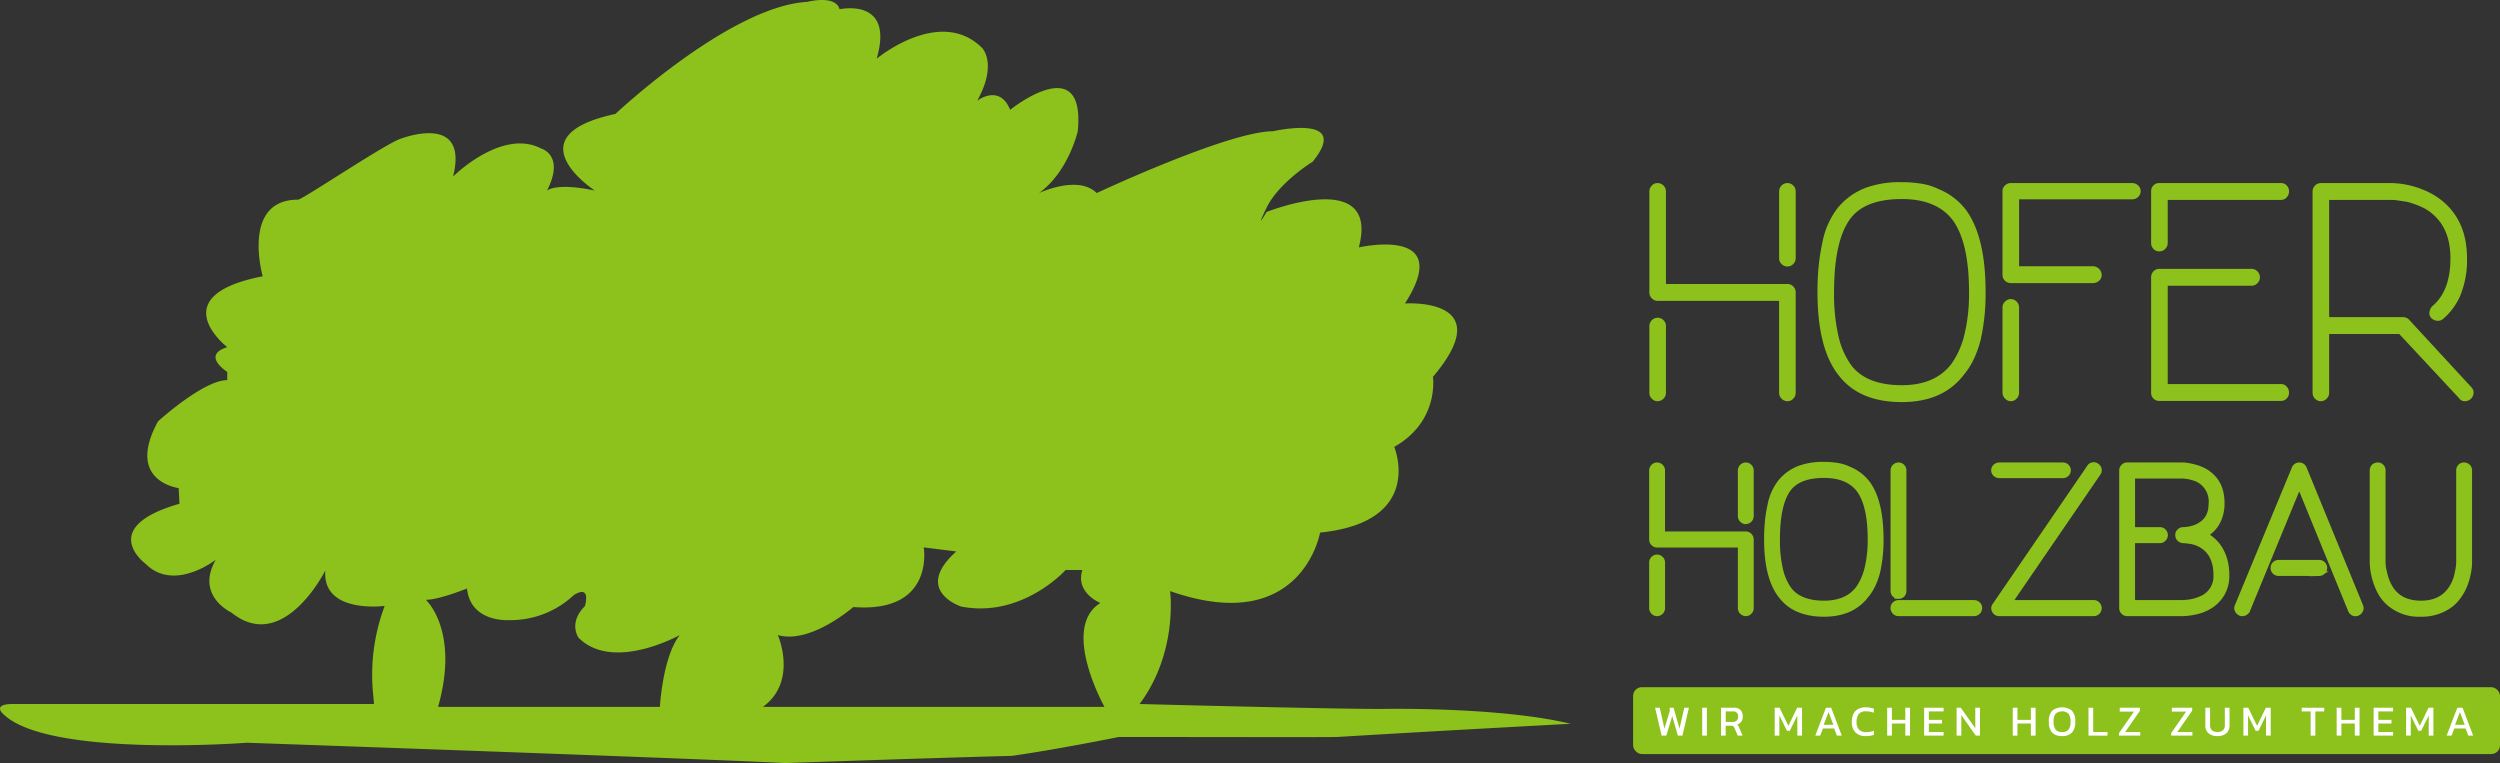 <svg xmlns="http://www.w3.org/2000/svg" width="587.495" height="179.317" viewBox="0 0 587.495 179.317">
  <rect x="0" y="0" width="587.495" height="179.317" fill="#333333" stroke="none"/>
  <g id="Logo_voll_mittel_4c_positiv" data-name="Logo voll mittel 4c positiv" transform="translate(293.748 89.659)">
    <g id="Logo_voll_mittel_4c_positiv-2" data-name="Logo voll mittel 4c positiv" transform="translate(-293.748 -89.659)">
      <g id="Gruppe_3421" data-name="Gruppe 3421">
        <path id="Pfad_22635" data-name="Pfad 22635" d="M3.053,165.438H87.878c0-1.937-1.936-11.04,2.518-23.047,0,0-14.719,1.936-13.944-8.327,0,0-9.877,19.753-22.077,9.877,0,0-8.522-3.874-3.68-12.394,0,0-9.78,7.65-16.461.968,0,0-11.62-8.522,7.94-14.137l-.194-3.68s-12.588-1.549-4.841-15.687c0,0,10.651-9.683,16.267-9.683V87.391s-6.2-3.874,0-5.81c0,0-15.492-12.007,8.328-16.655,0,0-5.125-18.011,8.328-18.011.968,0,18.785-12.007,23.627-14.138,0,0,16.655-6.778,12.782,8.715,0,0,11.426-11.427,20.722-6.585,0,0,5.616,1.549,1.355,9.877,0,0,2.13-1.936,11.232,0,0,0-19.56-12.782,4.842-18.011,0,0,26.919-25.335,45.123-26.338,0,0,6.584-1.743,7.553,1.743,0,0,12.976-2.905,8.715,11.619,0,0,14.912-12.394,24.789-2.518,0,0,3.679,3.68-1.162,12.4,0,0,5.229-4.067,7.747,2.13,0,0,17.817-14.332,15.881,5.035,0,0-2.129,9.489-9.1,14.525,0,0,9.2-4.357,13.557,0,0,0,30.986-14.525,41.444-14.525,0,0,18.591-4.26,9.3,7.165,0,0-7.939,4.842-10.844,10.845s0,.968,0,.968,26.726-10.651,21.69,8.328c0,0,22.659-5.229,10.845,13.169,0,0,22.465-1.549,6.584,17.236,0,0,1.55,10.458-9.1,16.462,0,0,7.359,17.623-17.431,20.141,0,0-4.259,24.6-35.246,13.751,0,0,1.935,14.332-7.166,26.532,0,0,43.768,1.161,56.744,1.161,0,0,27.694-.58,44.543,3.486,0,0-31.066,1.656-54.807,3.1-1.367.083-39.12,0-51.321,0,0,0-14.823,2.981-25.191,4.442,0,0-14.4.347-53.312,1.692,0,0-7.052-.564-126.393-4.778,0,0-46.964,3.582-57.325-6.779C.729,167.76-1.983,165.438,3.053,165.438Zm176.231.676H259.55s-10.4-18.58-.956-24.42c0,0-5.945-2.336-4.246-7.75H250.42s-10.193,11.36-24.526,8.6c0,0-11.468-3.717-1.168-12.953l-7.644-.955s2.654,15.5-16.563,14.015c0,0-10.086,8.813-17.731,6.583C182.787,149.234,187.565,160.062,179.284,166.114Zm-76.339,0h52.13s.637-11.785,4.672-16.88c0,0-15.661,8.759-23.783.637,0,0-2.5-3.451,1.487-7.433,0,0,1.593-5.2-2.6-2.6a21.759,21.759,0,0,1-15.236,5.892s-9.024.637-9.874-7.432c0,0-6.582,2.654-9.662,2.654C100.078,140.952,108.041,148.171,102.945,166.114Z" transform="translate(0 0)" fill="#8dc21c"/>
      </g>
      <g id="Gruppe_3422" data-name="Gruppe 3422" transform="translate(387.6 42.811)">
        <path id="Pfad_22636" data-name="Pfad 22636" d="M448.609,97.45a1.983,1.983,0,0,1-1.982-1.982v-21.6H418.054a1.831,1.831,0,0,1-1.333-.58,1.906,1.906,0,0,1-.581-1.4V48.166a1.909,1.909,0,0,1,.581-1.4,1.834,1.834,0,0,1,1.333-.58,1.981,1.981,0,0,1,1.982,1.982V69.9h28.573a1.831,1.831,0,0,1,1.332.581,1.906,1.906,0,0,1,.582,1.4V95.468a1.9,1.9,0,0,1-.582,1.4A1.828,1.828,0,0,1,448.609,97.45Zm-30.555,0a1.828,1.828,0,0,1-1.333-.581,1.9,1.9,0,0,1-.581-1.4V79.746a1.989,1.989,0,0,1,1.914-1.913,1.916,1.916,0,0,1,1.4.581,1.835,1.835,0,0,1,.58,1.332V95.468a1.983,1.983,0,0,1-1.982,1.982ZM448.609,65.8a1.911,1.911,0,0,1-1.4-.581,1.831,1.831,0,0,1-.58-1.333V48.166a1.981,1.981,0,0,1,1.982-1.982,1.834,1.834,0,0,1,1.332.58,1.91,1.91,0,0,1,.582,1.4V63.888a1.991,1.991,0,0,1-1.914,1.914Z" transform="translate(-416.14 -45.979)" fill="#8dc21c"/>
        <path id="Pfad_22637" data-name="Pfad 22637" d="M478.381,97.641q-9.843,0-14.628-6.016-5.2-6.219-5.2-19.822a60.051,60.051,0,0,1,.307-6.357,48.476,48.476,0,0,1,.854-5.332,18.988,18.988,0,0,1,3.623-8.134,15.821,15.821,0,0,1,6.426-4.649,23.4,23.4,0,0,1,8.613-1.366,27.893,27.893,0,0,1,4.717.376,14.2,14.2,0,0,1,3.964,1.264,15.259,15.259,0,0,1,6.425,4.922q4.58,6.29,4.58,19.277a49.6,49.6,0,0,1-1.161,11.211,25.5,25.5,0,0,1-1.572,4.442,16.931,16.931,0,0,1-2.324,3.691Q488.087,97.643,478.381,97.641Zm0-47.713q-8.546,0-12.03,4.512-3.9,5.126-3.9,17.363a43.835,43.835,0,0,0,1.06,10.458,18.6,18.6,0,0,0,3.11,6.9q3.621,4.513,11.757,4.512,7.86,0,11.688-5.059a20.108,20.108,0,0,0,3.042-6.938,40.743,40.743,0,0,0,1.06-9.877q0-11.551-3.759-16.816Q486.651,49.929,478.381,49.928Z" transform="translate(-419.049 -45.964)" fill="#8dc21c"/>
        <path id="Pfad_22638" data-name="Pfad 22638" d="M526.491,69.7h-19.31a1.944,1.944,0,0,1-1.343-.547,1.76,1.76,0,0,1-.605-1.366V48.1a1.765,1.765,0,0,1,.605-1.367,1.953,1.953,0,0,1,1.343-.547h28.539a2.009,2.009,0,0,1,1.366.547,1.826,1.826,0,0,1,0,2.735,2.009,2.009,0,0,1-1.366.547h-26.59V65.733h17.362a2.1,2.1,0,0,1,2.051,2.051,1.748,1.748,0,0,1-.616,1.366A2.085,2.085,0,0,1,526.491,69.7ZM507.181,97.45a1.84,1.84,0,0,1-1.343-.615,1.905,1.905,0,0,1-.605-1.367v-20.1a1.8,1.8,0,0,1,.605-1.333,1.892,1.892,0,0,1,1.343-.581,1.97,1.97,0,0,1,1.948,1.914v20.1a1.967,1.967,0,0,1-.572,1.367A1.81,1.81,0,0,1,507.181,97.45Z" transform="translate(-422.25 -45.979)" fill="#8dc21c"/>
        <path id="Pfad_22639" data-name="Pfad 22639" d="M544.647,62.247a1.8,1.8,0,0,1-1.367-.581,1.966,1.966,0,0,1-.547-1.4V48.131a1.9,1.9,0,0,1,.547-1.391,1.839,1.839,0,0,1,1.367-.556H573.22a1.838,1.838,0,0,1,1.366.556,1.908,1.908,0,0,1,.547,1.391,2.027,2.027,0,0,1-.547,1.427,1.784,1.784,0,0,1-1.366.591H546.629V60.265a1.983,1.983,0,0,1-1.982,1.982ZM573.22,97.382H544.647a1.87,1.87,0,0,1-1.914-1.919V68.335a1.976,1.976,0,0,1,.547-1.4,1.8,1.8,0,0,1,1.367-.582h21.669a1.9,1.9,0,0,1,1.4.591,1.963,1.963,0,0,1,.581,1.427,2,2,0,0,1-1.981,1.947H546.629v23.1H573.22a1.786,1.786,0,0,1,1.366.592,2.027,2.027,0,0,1,.547,1.425,1.9,1.9,0,0,1-.547,1.391A1.832,1.832,0,0,1,573.22,97.382Z" transform="translate(-424.822 -45.979)" fill="#8dc21c"/>
        <path id="Pfad_22640" data-name="Pfad 22640" d="M621.3,95.537a2.046,2.046,0,0,1-2.016,1.913,1.567,1.567,0,0,1-1.367-.683L603.834,81.661H587.36V95.537a1.8,1.8,0,0,1-.6,1.332,1.9,1.9,0,0,1-1.344.581,1.967,1.967,0,0,1-1.948-1.913V48.166a1.981,1.981,0,0,1,1.979-1.982H602.09c.137,0,.636.034,1.5.1a20.291,20.291,0,0,1,3.206.581,21.332,21.332,0,0,1,4.094,1.538,16.177,16.177,0,0,1,4.163,2.973q4.707,4.651,4.707,12.51a21.95,21.95,0,0,1-1.612,8.818,15.247,15.247,0,0,1-3.992,5.4,1.9,1.9,0,0,1-1.47.443,2.233,2.233,0,0,1-1.334-.649,1.645,1.645,0,0,1-.409-1.435,2.438,2.438,0,0,1,.683-1.367q4.237-3.553,4.238-11.21,0-6.288-3.495-9.775a10.992,10.992,0,0,0-3.392-2.358,21.281,21.281,0,0,0-3.186-1.128q-1.642-.272-2.672-.41a9.619,9.619,0,0,0-1.026-.069H587.36V77.7h17.431a1.9,1.9,0,0,1,1.367.615L620.786,94.17A1.749,1.749,0,0,1,621.3,95.537Z" transform="translate(-427.616 -45.979)" fill="#8dc21c"/>
      </g>
      <g id="Gruppe_3423" data-name="Gruppe 3423" transform="translate(388.085 109.073)">
        <path id="Pfad_22641" data-name="Pfad 22641" d="M438.856,152.3a1.358,1.358,0,0,1-1.355-1.356V136.179H417.97a1.25,1.25,0,0,1-.911-.4,1.306,1.306,0,0,1-.4-.957V118.61a1.308,1.308,0,0,1,.4-.958,1.252,1.252,0,0,1,.911-.4,1.352,1.352,0,0,1,1.354,1.354v14.859h19.532a1.256,1.256,0,0,1,.911.4,1.307,1.307,0,0,1,.4.958v16.119a1.3,1.3,0,0,1-.4.958A1.257,1.257,0,0,1,438.856,152.3Zm-20.886,0a1.251,1.251,0,0,1-.911-.4,1.305,1.305,0,0,1-.4-.958V140.2a1.359,1.359,0,0,1,1.309-1.308,1.313,1.313,0,0,1,.958.4,1.258,1.258,0,0,1,.4.911v10.747a1.355,1.355,0,0,1-1.354,1.356Zm20.886-21.634a1.3,1.3,0,0,1-.958-.4,1.249,1.249,0,0,1-.4-.911V118.61a1.355,1.355,0,0,1,1.355-1.354,1.258,1.258,0,0,1,.911.4,1.307,1.307,0,0,1,.4.958v10.747a1.36,1.36,0,0,1-1.308,1.309Z" transform="translate(-416.661 -117.115)" fill="#8dc21c" stroke="#8dc21c" stroke-miterlimit="10" stroke-width="1.062"/>
        <path id="Pfad_22642" data-name="Pfad 22642" d="M459.206,152.429q-6.729,0-10-4.112-3.552-4.251-3.552-13.55a40.892,40.892,0,0,1,.211-4.345,32.837,32.837,0,0,1,.585-3.645,12.958,12.958,0,0,1,2.476-5.561,10.813,10.813,0,0,1,4.393-3.177,15.963,15.963,0,0,1,5.887-.934,19.061,19.061,0,0,1,3.224.257,9.756,9.756,0,0,1,2.71.863,10.453,10.453,0,0,1,4.393,3.365q3.13,4.3,3.131,13.176a33.968,33.968,0,0,1-.794,7.664,17.55,17.55,0,0,1-1.076,3.036,11.522,11.522,0,0,1-1.589,2.523Q465.842,152.43,459.206,152.429Zm0-32.614q-5.841,0-8.224,3.084-2.663,3.505-2.664,11.868a29.906,29.906,0,0,0,.726,7.15,12.684,12.684,0,0,0,2.125,4.719q2.476,3.083,8.036,3.084,5.373,0,7.991-3.457a13.752,13.752,0,0,0,2.079-4.743,27.862,27.862,0,0,0,.725-6.752q0-7.9-2.571-11.495Q464.86,119.815,459.206,119.814Z" transform="translate(-418.65 -117.105)" fill="#8dc21c" stroke="#8dc21c" stroke-miterlimit="10" stroke-width="1.062"/>
        <path id="Pfad_22643" data-name="Pfad 22643" d="M478.916,148.234a1.347,1.347,0,0,1-.957-.374,1.23,1.23,0,0,1-.4-.935V118.61a1.355,1.355,0,0,1,1.355-1.354,1.231,1.231,0,0,1,.934.4,1.348,1.348,0,0,1,.374.958v28.315a1.278,1.278,0,0,1-1.309,1.309Zm17.756,4.066H478.916a1.293,1.293,0,0,1-.957-.4,1.338,1.338,0,0,1-.4-.975,1.258,1.258,0,0,1,.4-.95,1.331,1.331,0,0,1,.957-.382h17.756a1.359,1.359,0,0,1,.934.382,1.225,1.225,0,0,1,.421.95,1.3,1.3,0,0,1-.421.975A1.32,1.32,0,0,1,496.672,152.3Z" transform="translate(-420.838 -117.115)" fill="#8dc21c" stroke="#8dc21c" stroke-miterlimit="10" stroke-width="1.062"/>
        <path id="Pfad_22644" data-name="Pfad 22644" d="M519.251,119.866H504.346a1.428,1.428,0,0,1-.981-.373,1.247,1.247,0,0,1,0-1.868,1.428,1.428,0,0,1,.981-.373h14.906a1.345,1.345,0,0,1,.957.373,1.3,1.3,0,0,1,0,1.868A1.345,1.345,0,0,1,519.251,119.866Zm7.289,32.428H504.346a1.275,1.275,0,0,1-1.215-.7,1.224,1.224,0,0,1-.163-.7,1.1,1.1,0,0,1,.257-.655l22.194-32.427a1.257,1.257,0,0,1,.864-.607,1.168,1.168,0,0,1,.958.234,1.255,1.255,0,0,1,.607.863,1.3,1.3,0,0,1-.234,1l-20.746,30.279h19.672a1.249,1.249,0,0,1,.912.405,1.344,1.344,0,0,1,.4.975,1.264,1.264,0,0,1-.4.95A1.282,1.282,0,0,1,526.541,152.295Z" transform="translate(-422.579 -117.11)" fill="#8dc21c" stroke="#8dc21c" stroke-miterlimit="10" stroke-width="1.062"/>
        <path id="Pfad_22645" data-name="Pfad 22645" d="M555.341,133.889a9.871,9.871,0,0,1,1.636,1.238,8.567,8.567,0,0,1,1.519,1.893,11.19,11.19,0,0,1,1.121,2.64,12.655,12.655,0,0,1,.443,3.528,8.234,8.234,0,0,1-1.589,5.187,8.821,8.821,0,0,1-3.551,2.8,10.393,10.393,0,0,1-1.8.631q-.865.211-1.611.328a11.633,11.633,0,0,1-1.262.14c-.343.017-.56.024-.654.024H536.559a1.252,1.252,0,0,1-.911-.4,1.3,1.3,0,0,1-.4-.958V118.61a1.3,1.3,0,0,1,.4-.958,1.254,1.254,0,0,1,.911-.4h13.083c.031,0,.179.007.444.022a9.061,9.061,0,0,1,1.027.14q.631.117,1.425.328a10.763,10.763,0,0,1,1.636.584,8.187,8.187,0,0,1,3.318,2.71,7.522,7.522,0,0,1,1.1,2.406,11.063,11.063,0,0,1,.351,2.827,9.944,9.944,0,0,1-.351,2.757,8.54,8.54,0,0,1-.91,2.125,6.974,6.974,0,0,1-1.262,1.542,9.15,9.15,0,0,1-1.4,1.052A2.4,2.4,0,0,0,555.341,133.889ZM553.847,148.7a5.589,5.589,0,0,0,3.551-5.513q0-4.953-3.411-6.961a7.419,7.419,0,0,0-2.616-.912q-1.262-.163-1.542-.164h-.093a1.442,1.442,0,0,1-.935-.42,1.266,1.266,0,0,1-.374-.935,1.1,1.1,0,0,1,.35-.91,1.444,1.444,0,0,1,.912-.444h.14c.093,0,.257-.007.491-.023a7.182,7.182,0,0,0,.841-.116,10.515,10.515,0,0,0,1.1-.281,5.5,5.5,0,0,0,1.167-.514q2.852-1.494,2.851-5.233a5.712,5.712,0,0,0-3.178-5.514,9.733,9.733,0,0,0-1.261-.443,9.164,9.164,0,0,0-1.1-.233c-.327-.048-.693-.086-1.1-.117H537.913v12.475h6.355a1.355,1.355,0,0,1,1.355,1.354,1.335,1.335,0,0,1-.4.935,1.271,1.271,0,0,1-.958.42h-6.355v14.438h11.682c.03,0,.179-.007.444-.022s.6-.048,1-.094a10.033,10.033,0,0,0,2.8-.771Z" transform="translate(-424.794 -117.115)" fill="#8dc21c" stroke="#8dc21c" stroke-miterlimit="10" stroke-width="1.062"/>
        <path id="Pfad_22646" data-name="Pfad 22646" d="M593.5,150.43a1.189,1.189,0,0,1,0,1.027,1.463,1.463,0,0,1-.747.748,1.194,1.194,0,0,1-1,.023,1.369,1.369,0,0,1-.725-.725l-12.009-29.39-12.1,29.39a1.417,1.417,0,0,1-1.261.8,1.159,1.159,0,0,1-.514-.094,1.455,1.455,0,0,1-.748-.748,1.19,1.19,0,0,1,0-1.027L577.8,118.05a1.326,1.326,0,0,1,2.429,0Zm-9.765-7.57H574.2a1.355,1.355,0,1,1,0-2.709h9.533a1.355,1.355,0,0,1,0,2.709Z" transform="translate(-426.785 -117.115)" fill="#8dc21c" stroke="#8dc21c" stroke-miterlimit="10" stroke-width="1.062"/>
        <path id="Pfad_22647" data-name="Pfad 22647" d="M609.953,152.439a10.792,10.792,0,0,1-7.99-2.991,10.217,10.217,0,0,1-2.01-2.92,16.778,16.778,0,0,1-1.027-2.921,14.75,14.75,0,0,1-.4-2.289q-.07-.933-.07-1.027V118.61a1.314,1.314,0,0,1,.38-.981,1.361,1.361,0,0,1,1-.373,1.244,1.244,0,0,1,.9.373,1.314,1.314,0,0,1,.38.981v21.681c0,.031.008.186.024.467a8.285,8.285,0,0,0,.162,1.121q.141.7.374,1.566a10.318,10.318,0,0,0,.653,1.753q2.1,4.532,7.642,4.531,5.5,0,7.689-4.625a9,9,0,0,0,.63-1.775q.208-.887.325-1.566a13.545,13.545,0,0,0,.164-1.519V118.61a1.324,1.324,0,0,1,.374-.981,1.266,1.266,0,0,1,.934-.373,1.345,1.345,0,0,1,.958.373,1.285,1.285,0,0,1,.4.981v21.633c0,.032-.007.226-.023.585a11.985,11.985,0,0,1-.163,1.379q-.14.84-.421,1.892a13.709,13.709,0,0,1-.794,2.173,12.579,12.579,0,0,1-1.5,2.407,9.093,9.093,0,0,1-1.916,1.8A11.35,11.35,0,0,1,609.953,152.439Z" transform="translate(-429.129 -117.115)" fill="#8dc21c" stroke="#8dc21c" stroke-miterlimit="10" stroke-width="1.062"/>
      </g>
      <rect id="Rechteck_699" data-name="Rechteck 699" width="203.715" height="15.713" rx="2.045" transform="translate(383.78 161.485)" fill="#8dc21c"/>
      <g id="Gruppe_3424" data-name="Gruppe 3424" transform="translate(388.945 166.218)">
        <path id="Pfad_22648" data-name="Pfad 22648" d="M419.11,185.117l-1.526-6.55h1.089l1.107,4.912,1.242-4.119v-.794h.905l1.393,4.912,1.129-4.912h1.078l-1.515,6.55h-1.088l-1.312-4.587-1.393,4.587Z" transform="translate(-417.584 -178.466)" fill="#fff"/>
        <path id="Pfad_22649" data-name="Pfad 22649" d="M429.464,185.117v-6.55h1.108v6.55Z" transform="translate(-418.399 -178.465)" fill="#fff"/>
        <path id="Pfad_22650" data-name="Pfad 22650" d="M434.215,185.117v-6.55h3.01a2.048,2.048,0,0,1,1.6.564,2.217,2.217,0,0,1,.5,1.53,2,2,0,0,1-.346,1.181,1.813,1.813,0,0,1-1,.681,1.117,1.117,0,0,1,.285.285,2.27,2.27,0,0,1,.2.406l.824,1.9h-1.14l-.8-1.831a.865.865,0,0,0-.269-.375.963.963,0,0,0-.536-.112h-1.23v2.318Zm1.108-3.213h1.608a1.405,1.405,0,0,0,.945-.3,1.177,1.177,0,0,0,.346-.946,1.069,1.069,0,0,0-1.189-1.23h-1.709Z" transform="translate(-418.725 -178.465)" fill="#fff"/>
        <path id="Pfad_22651" data-name="Pfad 22651" d="M447.756,185.117v-6.55H448.9l2.075,4.242,2.065-4.242h1.139v6.55h-1.1v-4.749l-1.771,3.62h-.671l-1.781-3.62v4.749Z" transform="translate(-419.653 -178.465)" fill="#fff"/>
        <path id="Pfad_22652" data-name="Pfad 22652" d="M458,185.117l2.5-6.55h1.241l2.482,6.55h-1.139l-.65-1.688H459.8l-.65,1.688Zm1.973-2.542h2.278l-1.138-3Z" transform="translate(-420.356 -178.465)" fill="#fff"/>
        <path id="Pfad_22653" data-name="Pfad 22653" d="M470.492,185.212a3.193,3.193,0,0,1-2.447-.886,3.353,3.353,0,0,1-.828-2.39,4.472,4.472,0,0,1,.351-1.855,2.578,2.578,0,0,1,1.072-1.2,3.614,3.614,0,0,1,1.841-.422,5.9,5.9,0,0,1,1.043.086,5.743,5.743,0,0,1,.879.23v.966a4.6,4.6,0,0,0-.87-.25,5.356,5.356,0,0,0-.971-.087,2.051,2.051,0,0,0-1.724.652,3.017,3.017,0,0,0-.5,1.881,2.483,2.483,0,0,0,.549,1.745,2.2,2.2,0,0,0,1.7.6,5.98,5.98,0,0,0,.942-.076,4.348,4.348,0,0,0,.889-.238v.976a5.47,5.47,0,0,1-.88.2A7.028,7.028,0,0,1,470.492,185.212Z" transform="translate(-420.988 -178.458)" fill="#fff"/>
        <path id="Pfad_22654" data-name="Pfad 22654" d="M476.138,185.117v-6.55h1.108v2.848H480.4v-2.848h1.108v6.55H480.4v-2.847h-3.154v2.847Z" transform="translate(-421.6 -178.465)" fill="#fff"/>
        <path id="Pfad_22655" data-name="Pfad 22655" d="M485.464,185.117v-6.55h4.567v.864h-3.458v1.984h3.083v.854h-3.083v1.993h3.458v.854Z" transform="translate(-422.24 -178.465)" fill="#fff"/>
        <path id="Pfad_22656" data-name="Pfad 22656" d="M493.653,185.117v-6.55h.977l3.417,4.821v-4.821h1.1v6.55h-.977l-3.407-4.811v4.811Z" transform="translate(-422.801 -178.465)" fill="#fff"/>
        <path id="Pfad_22657" data-name="Pfad 22657" d="M507.817,185.117v-6.55h1.109v2.848h3.153v-2.848h1.109v6.55h-1.109v-2.847h-3.153v2.847Z" transform="translate(-423.772 -178.465)" fill="#fff"/>
        <path id="Pfad_22658" data-name="Pfad 22658" d="M520.028,185.212a3.054,3.054,0,0,1-2.328-.819,3.588,3.588,0,0,1-.773-2.538,3.648,3.648,0,0,1,.773-2.594,3.788,3.788,0,0,1,4.664,0,3.669,3.669,0,0,1,.767,2.594,3.609,3.609,0,0,1-.767,2.538A3.057,3.057,0,0,1,520.028,185.212Zm0-.936a1.884,1.884,0,0,0,1.511-.564,2.851,2.851,0,0,0,.482-1.856,2.9,2.9,0,0,0-.482-1.908,2.356,2.356,0,0,0-3.011,0,2.9,2.9,0,0,0-.482,1.908,2.85,2.85,0,0,0,.482,1.856A1.869,1.869,0,0,0,520.028,184.276Z" transform="translate(-424.397 -178.458)" fill="#fff"/>
        <path id="Pfad_22659" data-name="Pfad 22659" d="M526.928,185.117v-6.55h1.108v5.7h3.357v.854Z" transform="translate(-425.083 -178.465)" fill="#fff"/>
        <path id="Pfad_22660" data-name="Pfad 22660" d="M534.628,185.117v-.59l3.519-5.055H534.8v-.905h4.77v.681l-3.488,5.015h3.539v.854Z" transform="translate(-425.611 -178.465)" fill="#fff"/>
        <path id="Pfad_22661" data-name="Pfad 22661" d="M547.787,185.117v-.59l3.519-5.055h-3.347v-.905h4.771v.681l-3.489,5.015h3.539v.854Z" transform="translate(-426.514 -178.465)" fill="#fff"/>
        <path id="Pfad_22662" data-name="Pfad 22662" d="M559.262,185.219a3.093,3.093,0,0,1-2.1-.652,2.357,2.357,0,0,1-.747-1.881v-4.12h1.108v4.079a1.567,1.567,0,0,0,.454,1.23,2.221,2.221,0,0,0,2.563,0,1.57,1.57,0,0,0,.453-1.23v-4.079h1.1v4.12a2.366,2.366,0,0,1-.742,1.881A3.055,3.055,0,0,1,559.262,185.219Z" transform="translate(-427.105 -178.465)" fill="#fff"/>
        <path id="Pfad_22663" data-name="Pfad 22663" d="M566.013,185.117v-6.55h1.139l2.075,4.242,2.064-4.242h1.14v6.55h-1.1v-4.749l-1.77,3.62h-.672l-1.78-3.62v4.749Z" transform="translate(-427.764 -178.465)" fill="#fff"/>
        <path id="Pfad_22664" data-name="Pfad 22664" d="M582.829,185.117v-5.685h-2.1v-.864h5.29v.864h-2.085v5.685Z" transform="translate(-428.773 -178.465)" fill="#fff"/>
        <path id="Pfad_22665" data-name="Pfad 22665" d="M589.546,185.117v-6.55h1.108v2.848h3.154v-2.848h1.108v6.55h-1.108v-2.847h-3.154v2.847Z" transform="translate(-429.378 -178.465)" fill="#fff"/>
        <path id="Pfad_22666" data-name="Pfad 22666" d="M598.871,185.117v-6.55h4.567v.864h-3.458v1.984h3.083v.854h-3.083v1.993h3.458v.854Z" transform="translate(-430.017 -178.465)" fill="#fff"/>
        <path id="Pfad_22667" data-name="Pfad 22667" d="M607.061,185.117v-6.55h1.14l2.075,4.242,2.064-4.242h1.14v6.55h-1.1v-4.749l-1.77,3.62h-.672l-1.78-3.62v4.749Z" transform="translate(-430.579 -178.465)" fill="#fff"/>
        <path id="Pfad_22668" data-name="Pfad 22668" d="M617.3,185.117l2.5-6.55h1.241l2.482,6.55h-1.14l-.65-1.688H619.1l-.65,1.688Zm1.973-2.542h2.278l-1.139-3Z" transform="translate(-431.282 -178.465)" fill="#fff"/>
      </g>
    </g>
  </g>
</svg>
